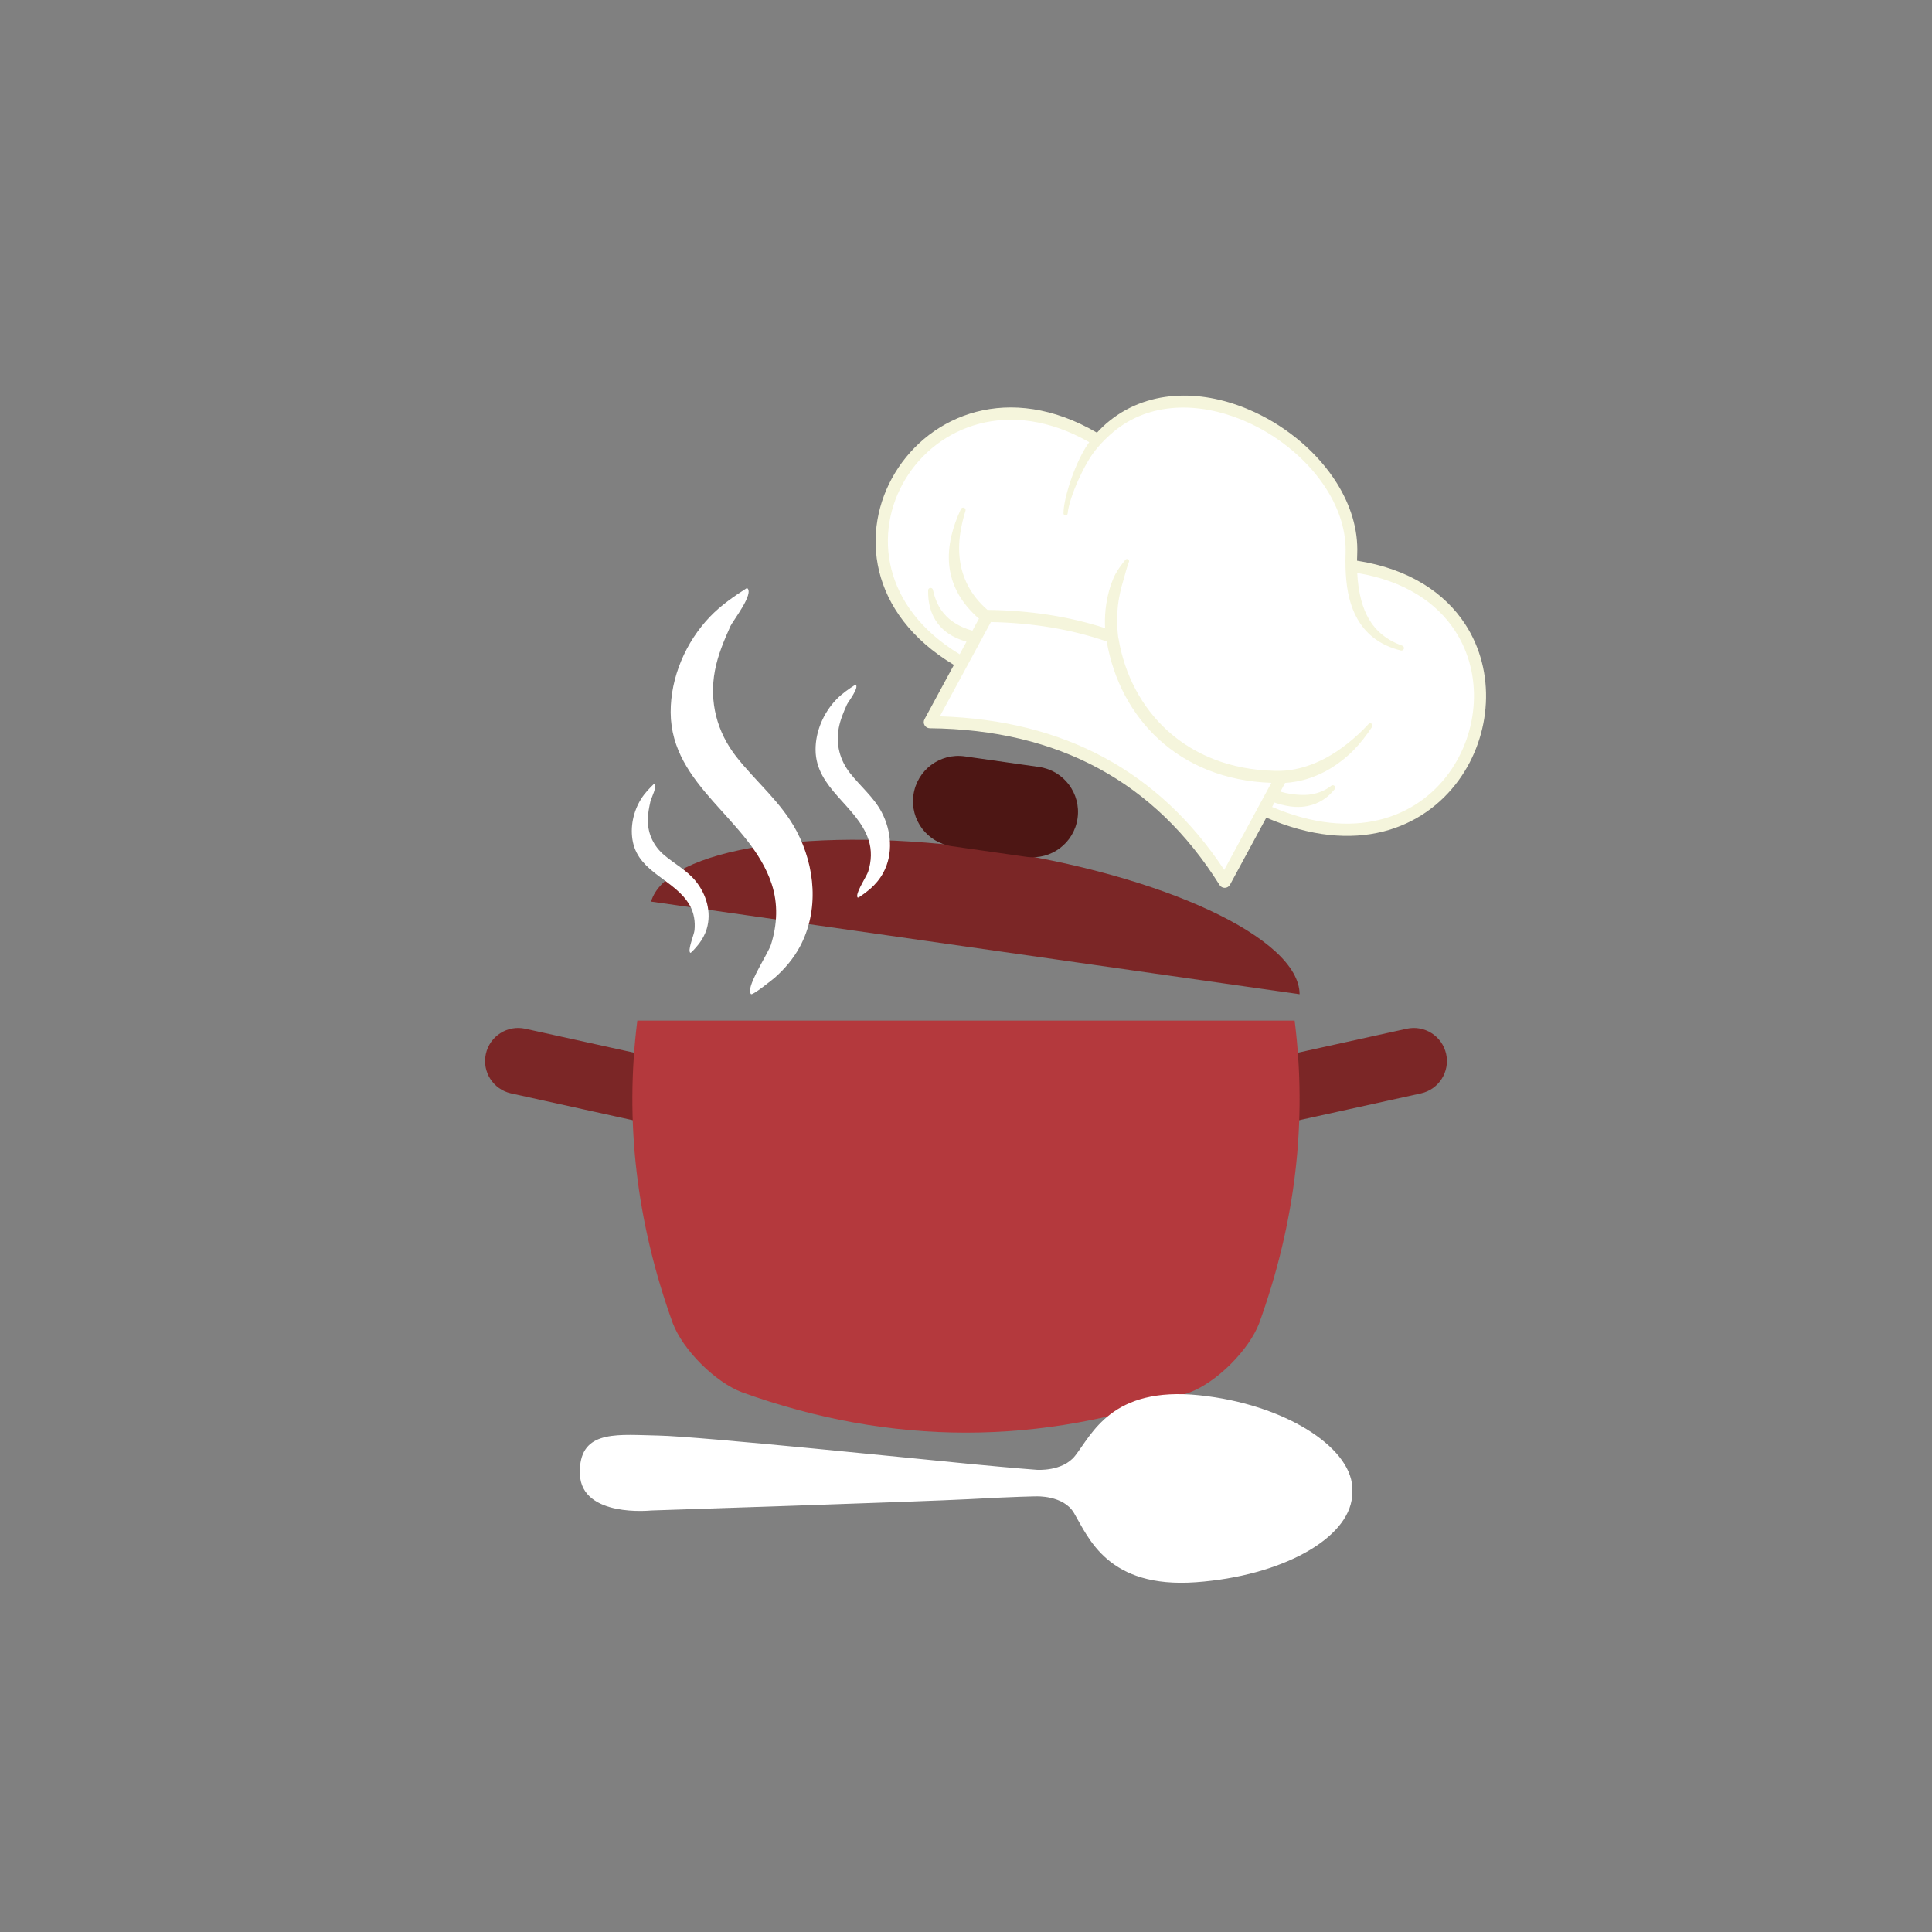 <svg xmlns="http://www.w3.org/2000/svg" xmlns:xlink="http://www.w3.org/1999/xlink" width="500" zoomAndPan="magnify" viewBox="0 0 375 375" height="500" preserveAspectRatio="xMidYMid meet" version="1.0"><rect x="0" y="0" width="375" height="375" fill="#808080" stroke="none"/><defs><clipPath id="065917a1a2"><path d="M 170 76 L 289 76 L 289 173 L 170 173 Z M 170 76 " clip-rule="nonzero"/></clipPath><clipPath id="8bf6ead302"><path d="M 194.156 52.727 L 305.625 113.062 L 265.285 187.594 L 153.816 127.262 Z M 194.156 52.727 " clip-rule="nonzero"/></clipPath><clipPath id="8ebbaf4f75"><path d="M 194.156 52.727 L 305.625 113.062 L 265.285 187.594 L 153.816 127.262 Z M 194.156 52.727 " clip-rule="nonzero"/></clipPath><clipPath id="41dd5d731e"><path d="M 169 76 L 289 76 L 289 173 L 169 173 Z M 169 76 " clip-rule="nonzero"/></clipPath><clipPath id="a207cb8e64"><path d="M 194.156 52.727 L 305.625 113.062 L 265.285 187.594 L 153.816 127.262 Z M 194.156 52.727 " clip-rule="nonzero"/></clipPath><clipPath id="be7ed34c45"><path d="M 194.156 52.727 L 305.625 113.062 L 265.285 187.594 L 153.816 127.262 Z M 194.156 52.727 " clip-rule="nonzero"/></clipPath><clipPath id="8746772c5c"><path d="M 130 114.02 L 158 114.02 L 158 193 L 130 193 Z M 130 114.02 " clip-rule="nonzero"/></clipPath><clipPath id="2d67bcc718"><path d="M 112 270 L 263 270 L 263 308 L 112 308 Z M 112 270 " clip-rule="nonzero"/></clipPath><clipPath id="7a3a26dbf1"><path d="M 262.855 269.879 L 262.109 309.625 L 112.137 306.801 L 112.883 267.059 Z M 262.855 269.879 " clip-rule="nonzero"/></clipPath><clipPath id="ee3f7893bf"><path d="M 262.855 269.879 L 262.109 309.625 L 112.137 306.801 L 112.883 267.059 Z M 262.855 269.879 " clip-rule="nonzero"/></clipPath></defs><g clip-path="url(#065917a1a2)"><g clip-path="url(#8bf6ead302)"><g clip-path="url(#8ebbaf4f75)"><path fill="#ffffff" d="M 212.949 84.156 C 213.129 83.953 213.312 83.758 213.496 83.566 C 214.352 82.68 215.266 81.902 216.207 81.211 C 220.227 78.258 224.902 76.941 229.715 76.918 C 234.328 76.898 239.066 78.078 243.48 80.129 C 249.98 83.148 255.762 88.074 259.375 93.859 C 262.012 98.078 263.488 102.758 263.301 107.488 C 263.277 107.98 263.262 108.469 263.258 108.945 C 273.527 110.516 280.367 115.238 284.27 121.211 C 290.277 130.41 289.336 142.648 283.043 151.328 C 276.207 160.754 263.074 166.07 245.727 158.523 L 238.625 171.648 C 238.449 171.973 238.113 172.18 237.746 172.191 C 237.375 172.203 237.027 172.02 236.832 171.703 C 224.293 151.684 205.535 141.469 180.461 141.211 C 180.098 141.207 179.762 141.012 179.578 140.699 C 179.395 140.387 179.387 140 179.562 139.68 L 185.336 129.008 C 168.629 119.062 167.094 103.027 173.832 91.871 C 180.645 80.602 195.992 74.211 212.949 84.156 Z M 212.949 84.156 " fill-opacity="1" fill-rule="evenodd"/></g></g></g><g clip-path="url(#41dd5d731e)"><g clip-path="url(#a207cb8e64)"><g clip-path="url(#be7ed34c45)"><path fill="#f5f5dc" d="M 212.922 83.984 C 213.078 83.809 213.234 83.637 213.398 83.473 C 214.258 82.578 215.176 81.797 216.125 81.098 C 220.168 78.133 224.871 76.809 229.711 76.785 C 234.344 76.762 239.105 77.945 243.535 80.004 C 250.059 83.039 255.863 87.98 259.492 93.789 C 262.141 98.035 263.629 102.738 263.438 107.5 C 263.418 107.949 263.402 108.391 263.398 108.828 C 273.648 110.426 280.48 115.16 284.387 121.141 C 290.426 130.387 289.48 142.688 283.152 151.414 C 276.305 160.863 263.156 166.211 245.789 158.703 L 238.746 171.719 C 238.547 172.086 238.164 172.32 237.746 172.332 C 237.328 172.344 236.938 172.137 236.715 171.781 C 224.203 151.801 205.48 141.609 180.461 141.352 C 180.047 141.348 179.668 141.125 179.461 140.77 C 179.25 140.418 179.242 139.977 179.438 139.617 L 185.152 129.059 C 168.465 119.059 166.957 102.988 173.715 91.805 C 180.547 80.496 195.922 74.07 212.922 83.984 Z M 214.785 124.496 C 207.926 122.141 200.438 120.895 192.328 120.738 L 182.422 139.039 C 206.652 139.785 225.016 149.781 237.621 168.852 L 246.77 151.949 C 228.551 151.32 217.434 139.188 214.855 124.73 C 214.824 124.656 214.801 124.578 214.785 124.496 Z M 271.891 126.254 C 268.34 125.375 265.812 123.598 264.074 121.094 C 263.277 119.941 262.656 118.629 262.199 117.176 C 261.32 114.398 261.066 111.098 261.18 107.414 C 261.332 103.102 259.93 98.859 257.52 95.023 C 254.102 89.598 248.656 84.984 242.543 82.141 C 238.43 80.227 234.016 79.121 229.715 79.109 C 225.34 79.102 221.086 80.23 217.387 82.848 C 216.516 83.465 215.676 84.168 214.863 84.945 C 214.09 85.684 213.336 86.484 212.625 87.379 C 211.52 88.742 210.293 90.949 209.281 93.211 C 208.207 95.621 207.371 98.078 207.23 99.66 C 207.219 99.879 207.031 100.051 206.809 100.039 C 206.586 100.031 206.414 99.84 206.422 99.617 C 206.434 97.957 207.086 95.312 208.016 92.703 C 208.906 90.219 210.055 87.785 211.121 86.25 C 211.223 86.109 211.32 85.969 211.422 85.832 C 195.945 76.996 181.953 82.715 175.727 93.02 C 169.555 103.23 171.102 117.832 186.273 126.992 L 187.594 124.551 C 186.262 124.16 185.098 123.656 184.121 122.996 C 183.305 122.441 182.605 121.797 182.047 121.055 C 181.344 120.129 180.832 119.09 180.523 117.922 C 180.254 116.898 180.129 115.809 180.148 114.617 C 180.125 114.359 180.316 114.133 180.574 114.109 C 180.832 114.082 181.062 114.273 181.094 114.527 C 181.266 115.359 181.52 116.105 181.816 116.816 C 182.277 117.914 182.914 118.824 183.703 119.625 C 184.207 120.137 184.781 120.582 185.43 120.984 C 186.316 121.539 187.34 122.012 188.543 122.348 L 188.754 122.402 L 190.02 120.07 L 189.48 119.605 L 189.477 119.605 C 187.664 117.906 186.293 116.074 185.41 114.086 C 184.781 112.668 184.383 111.176 184.234 109.621 C 184.066 107.824 184.211 105.945 184.668 103.992 C 185.059 102.32 185.676 100.602 186.508 98.816 C 186.605 98.578 186.879 98.461 187.121 98.555 C 187.363 98.648 187.484 98.922 187.395 99.164 C 186.949 100.578 186.641 101.934 186.426 103.246 C 186.078 105.414 186.086 107.43 186.41 109.332 C 186.637 110.645 187.027 111.891 187.59 113.09 C 188.391 114.793 189.539 116.395 191.102 117.871 L 191.668 118.379 C 199.898 118.473 207.508 119.652 214.504 121.922 C 214.473 121.418 214.461 120.875 214.469 120.305 C 214.488 119.047 214.617 117.645 214.918 116.156 C 215.109 115.219 215.355 114.246 215.719 113.258 C 215.941 112.648 216.184 112.023 216.512 111.418 C 217.02 110.48 217.664 109.609 218.398 108.699 C 218.516 108.512 218.762 108.445 218.953 108.559 C 219.145 108.668 219.215 108.914 219.109 109.109 C 218.711 110.141 218.469 111.133 218.195 112.102 C 218.02 112.711 217.84 113.297 217.688 113.875 C 217.449 114.801 217.254 115.691 217.121 116.551 C 216.91 117.914 216.84 119.184 216.84 120.324 C 216.836 121.695 216.938 122.879 217.059 123.809 C 217.086 123.871 217.102 123.941 217.113 124.012 C 219.434 137.727 230.008 149.234 247.387 149.617 C 247.422 149.613 247.457 149.613 247.492 149.617 C 247.512 149.617 247.531 149.617 247.551 149.617 C 247.875 149.625 248.207 149.625 248.535 149.625 C 249.742 149.59 251.477 149.395 253.523 148.746 C 254.699 148.371 255.977 147.852 257.328 147.129 C 258.719 146.383 260.176 145.43 261.695 144.207 C 262.969 143.176 264.297 142 265.621 140.551 C 265.773 140.359 266.047 140.328 266.238 140.477 C 266.43 140.625 266.465 140.902 266.32 141.094 C 265.188 142.797 264.047 144.254 262.855 145.477 C 261.387 146.992 259.883 148.145 258.434 149.043 C 256.98 149.945 255.57 150.57 254.266 151.008 C 252.391 151.641 250.734 151.883 249.438 151.961 L 248.523 153.652 C 249.816 154.039 251.016 154.207 252.125 154.27 C 252.988 154.316 253.789 154.309 254.559 154.176 C 255.953 153.938 257.211 153.43 258.367 152.535 C 258.555 152.359 258.852 152.363 259.035 152.551 C 259.215 152.734 259.215 153.031 259.031 153.215 C 258.367 154.043 257.621 154.719 256.773 155.262 C 255.895 155.824 254.922 156.215 253.844 156.441 C 253.059 156.605 252.215 156.66 251.328 156.613 C 250.203 156.551 249.008 156.289 247.73 155.895 L 247.375 155.773 L 246.914 156.629 C 262.848 163.434 274.949 158.723 281.25 150.031 C 287.02 142.074 287.926 130.859 282.418 122.426 C 278.871 116.992 272.66 112.746 263.438 111.215 C 263.535 113.16 263.797 114.953 264.242 116.574 C 264.594 117.855 265.051 119.027 265.664 120.086 C 267.023 122.438 269.098 124.227 272.168 125.32 C 272.422 125.402 272.566 125.672 272.492 125.926 C 272.414 126.18 272.145 126.328 271.891 126.254 Z M 271.891 126.254 " fill-opacity="1" fill-rule="evenodd"/></g></g></g><path fill="#7b2626" d="M 132.602 213.004 C 131.84 216.469 128.41 218.66 124.949 217.898 L 99.191 212.223 C 95.73 211.461 93.539 208.035 94.301 204.566 C 95.062 201.102 98.492 198.914 101.953 199.676 L 127.711 205.348 C 131.172 206.113 133.367 209.543 132.602 213.004 " fill-opacity="1" fill-rule="nonzero"/><path fill="#7b2626" d="M 242.391 213.004 C 243.152 216.469 246.582 218.66 250.047 217.898 L 275.801 212.223 C 279.266 211.461 281.457 208.035 280.695 204.566 C 279.93 201.102 276.5 198.914 273.035 199.676 L 247.281 205.348 C 243.82 206.113 241.625 209.543 242.391 213.004 " fill-opacity="1" fill-rule="nonzero"/><path fill="#b4393d" d="M 123.703 198.102 C 121.234 217.672 123.52 237.242 130.578 256.812 C 132.551 262.02 138.793 268.258 144 270.234 C 172.996 280.688 201.996 280.688 230.996 270.234 C 236.199 268.258 242.441 262.02 244.414 256.812 C 251.473 237.242 253.758 217.672 251.289 198.102 L 123.703 198.102 " fill-opacity="1" fill-rule="nonzero"/><path fill="#7b2626" d="M 252.25 192.977 C 252.207 182.145 225.832 169.754 192.031 164.926 C 158.23 160.102 129.441 164.609 126.371 175 L 252.25 192.977 " fill-opacity="1" fill-rule="nonzero"/><path fill="#4d1614" d="M 209.152 158.836 C 208.465 163.652 204 166.996 199.184 166.309 L 184.777 164.25 C 179.961 163.566 176.609 159.102 177.301 154.285 C 177.988 149.469 182.449 146.121 187.266 146.812 L 201.676 148.867 C 206.496 149.559 209.84 154.02 209.152 158.836 " fill-opacity="1" fill-rule="nonzero"/><g clip-path="url(#8746772c5c)"><path fill="#ffffff" d="M 145.578 192.242 C 145.672 190.125 149.141 184.957 149.66 183.305 C 150.859 179.461 151.055 175.449 149.785 171.59 C 145.637 158.98 130.262 152.664 130.176 138.289 C 130.137 131.473 133.117 124.582 137.82 119.688 C 139.934 117.484 142.434 115.766 144.992 114.125 C 146.492 115.133 142.234 120.516 141.777 121.531 C 140.523 124.344 139.34 127.133 138.766 130.168 C 137.625 136.215 139.152 142.086 142.934 146.902 C 146.766 151.785 151.691 155.762 154.621 161.324 C 158.254 168.207 159.02 176.762 155.246 183.773 C 154.02 186.039 152.324 188.055 150.395 189.754 C 150.109 190.004 146.066 193.266 145.773 192.957 C 145.621 192.797 145.562 192.551 145.578 192.242 " fill-opacity="1" fill-rule="nonzero"/></g><path fill="#ffffff" d="M 166.379 173.84 C 166.426 172.734 168.246 170.02 168.52 169.156 C 169.148 167.141 169.25 165.035 168.586 163.012 C 166.41 156.398 158.344 153.086 158.301 145.551 C 158.277 141.973 159.844 138.359 162.309 135.789 C 163.418 134.637 164.73 133.734 166.07 132.875 C 166.855 133.402 164.625 136.227 164.387 136.758 C 163.727 138.234 163.105 139.699 162.805 141.289 C 162.207 144.457 163.008 147.539 164.992 150.062 C 167 152.625 169.582 154.711 171.121 157.629 C 173.023 161.238 173.43 165.723 171.445 169.398 C 170.805 170.59 169.914 171.648 168.902 172.535 C 168.754 172.668 166.637 174.379 166.48 174.215 C 166.402 174.133 166.371 174.004 166.379 173.84 " fill-opacity="1" fill-rule="nonzero"/><path fill="#ffffff" d="M 133.855 184.664 C 133.711 183.773 134.727 181.32 134.801 180.586 C 134.973 178.883 134.715 177.191 133.859 175.688 C 131.059 170.773 124.105 169.445 122.848 163.453 C 122.254 160.609 122.914 157.48 124.461 155.039 C 125.152 153.941 126.055 153.008 126.98 152.109 C 127.691 152.402 126.371 155.012 126.266 155.473 C 125.98 156.754 125.727 158.02 125.742 159.336 C 125.781 161.953 126.914 164.273 128.906 165.965 C 130.918 167.676 133.309 168.918 135.008 170.992 C 137.105 173.555 138.152 177.062 137.172 180.309 C 136.852 181.359 136.316 182.344 135.652 183.215 C 135.555 183.348 134.148 185.047 134 184.945 C 133.922 184.891 133.875 184.797 133.855 184.664 " fill-opacity="1" fill-rule="nonzero"/><g clip-path="url(#2d67bcc718)"><g clip-path="url(#7a3a26dbf1)"><g clip-path="url(#ee3f7893bf)"><path fill="#ffffff" d="M 208.457 293.664 C 211.301 298.48 215.016 308.34 232.137 307.105 C 248.652 305.91 261.762 298.73 262.445 290.441 C 262.445 290.547 262.457 290.652 262.453 290.758 C 262.453 290.668 262.457 290.586 262.457 290.5 C 262.469 290.344 262.465 290.188 262.465 290.031 C 262.469 289.867 262.48 289.703 262.477 289.539 C 262.484 289.395 262.48 289.25 262.48 289.105 C 262.488 288.957 262.496 288.805 262.492 288.652 C 262.504 288.523 262.496 288.391 262.5 288.258 C 262.496 288.371 262.48 288.488 262.473 288.602 C 262.012 280.746 249.227 272.543 232.816 270.824 C 215.758 269.039 211.977 278.379 208.668 282.578 C 206.219 285.684 201.207 285.289 201.207 285.289 C 201.207 285.289 197.078 284.992 188.281 284.148 C 179.859 283.344 135.789 278.793 127.781 278.641 C 120.254 278.5 113.254 277.508 112.594 284.555 C 112.59 284.473 112.578 284.395 112.578 284.312 L 112.578 284.172 C 112.562 284.441 112.559 284.727 112.562 285.02 C 112.547 285.336 112.535 285.66 112.543 286.008 L 112.547 286.039 C 112.539 286.219 112.527 286.395 112.527 286.582 C 112.535 286.445 112.547 286.32 112.555 286.191 C 112.938 294.613 126.379 293.184 126.379 293.184 C 126.379 293.184 179.281 291.461 188.102 290.984 C 197.648 290.465 201.109 290.445 201.109 290.445 C 201.109 290.445 206.406 290.188 208.457 293.664 " fill-opacity="1" fill-rule="nonzero"/></g></g></g></svg>